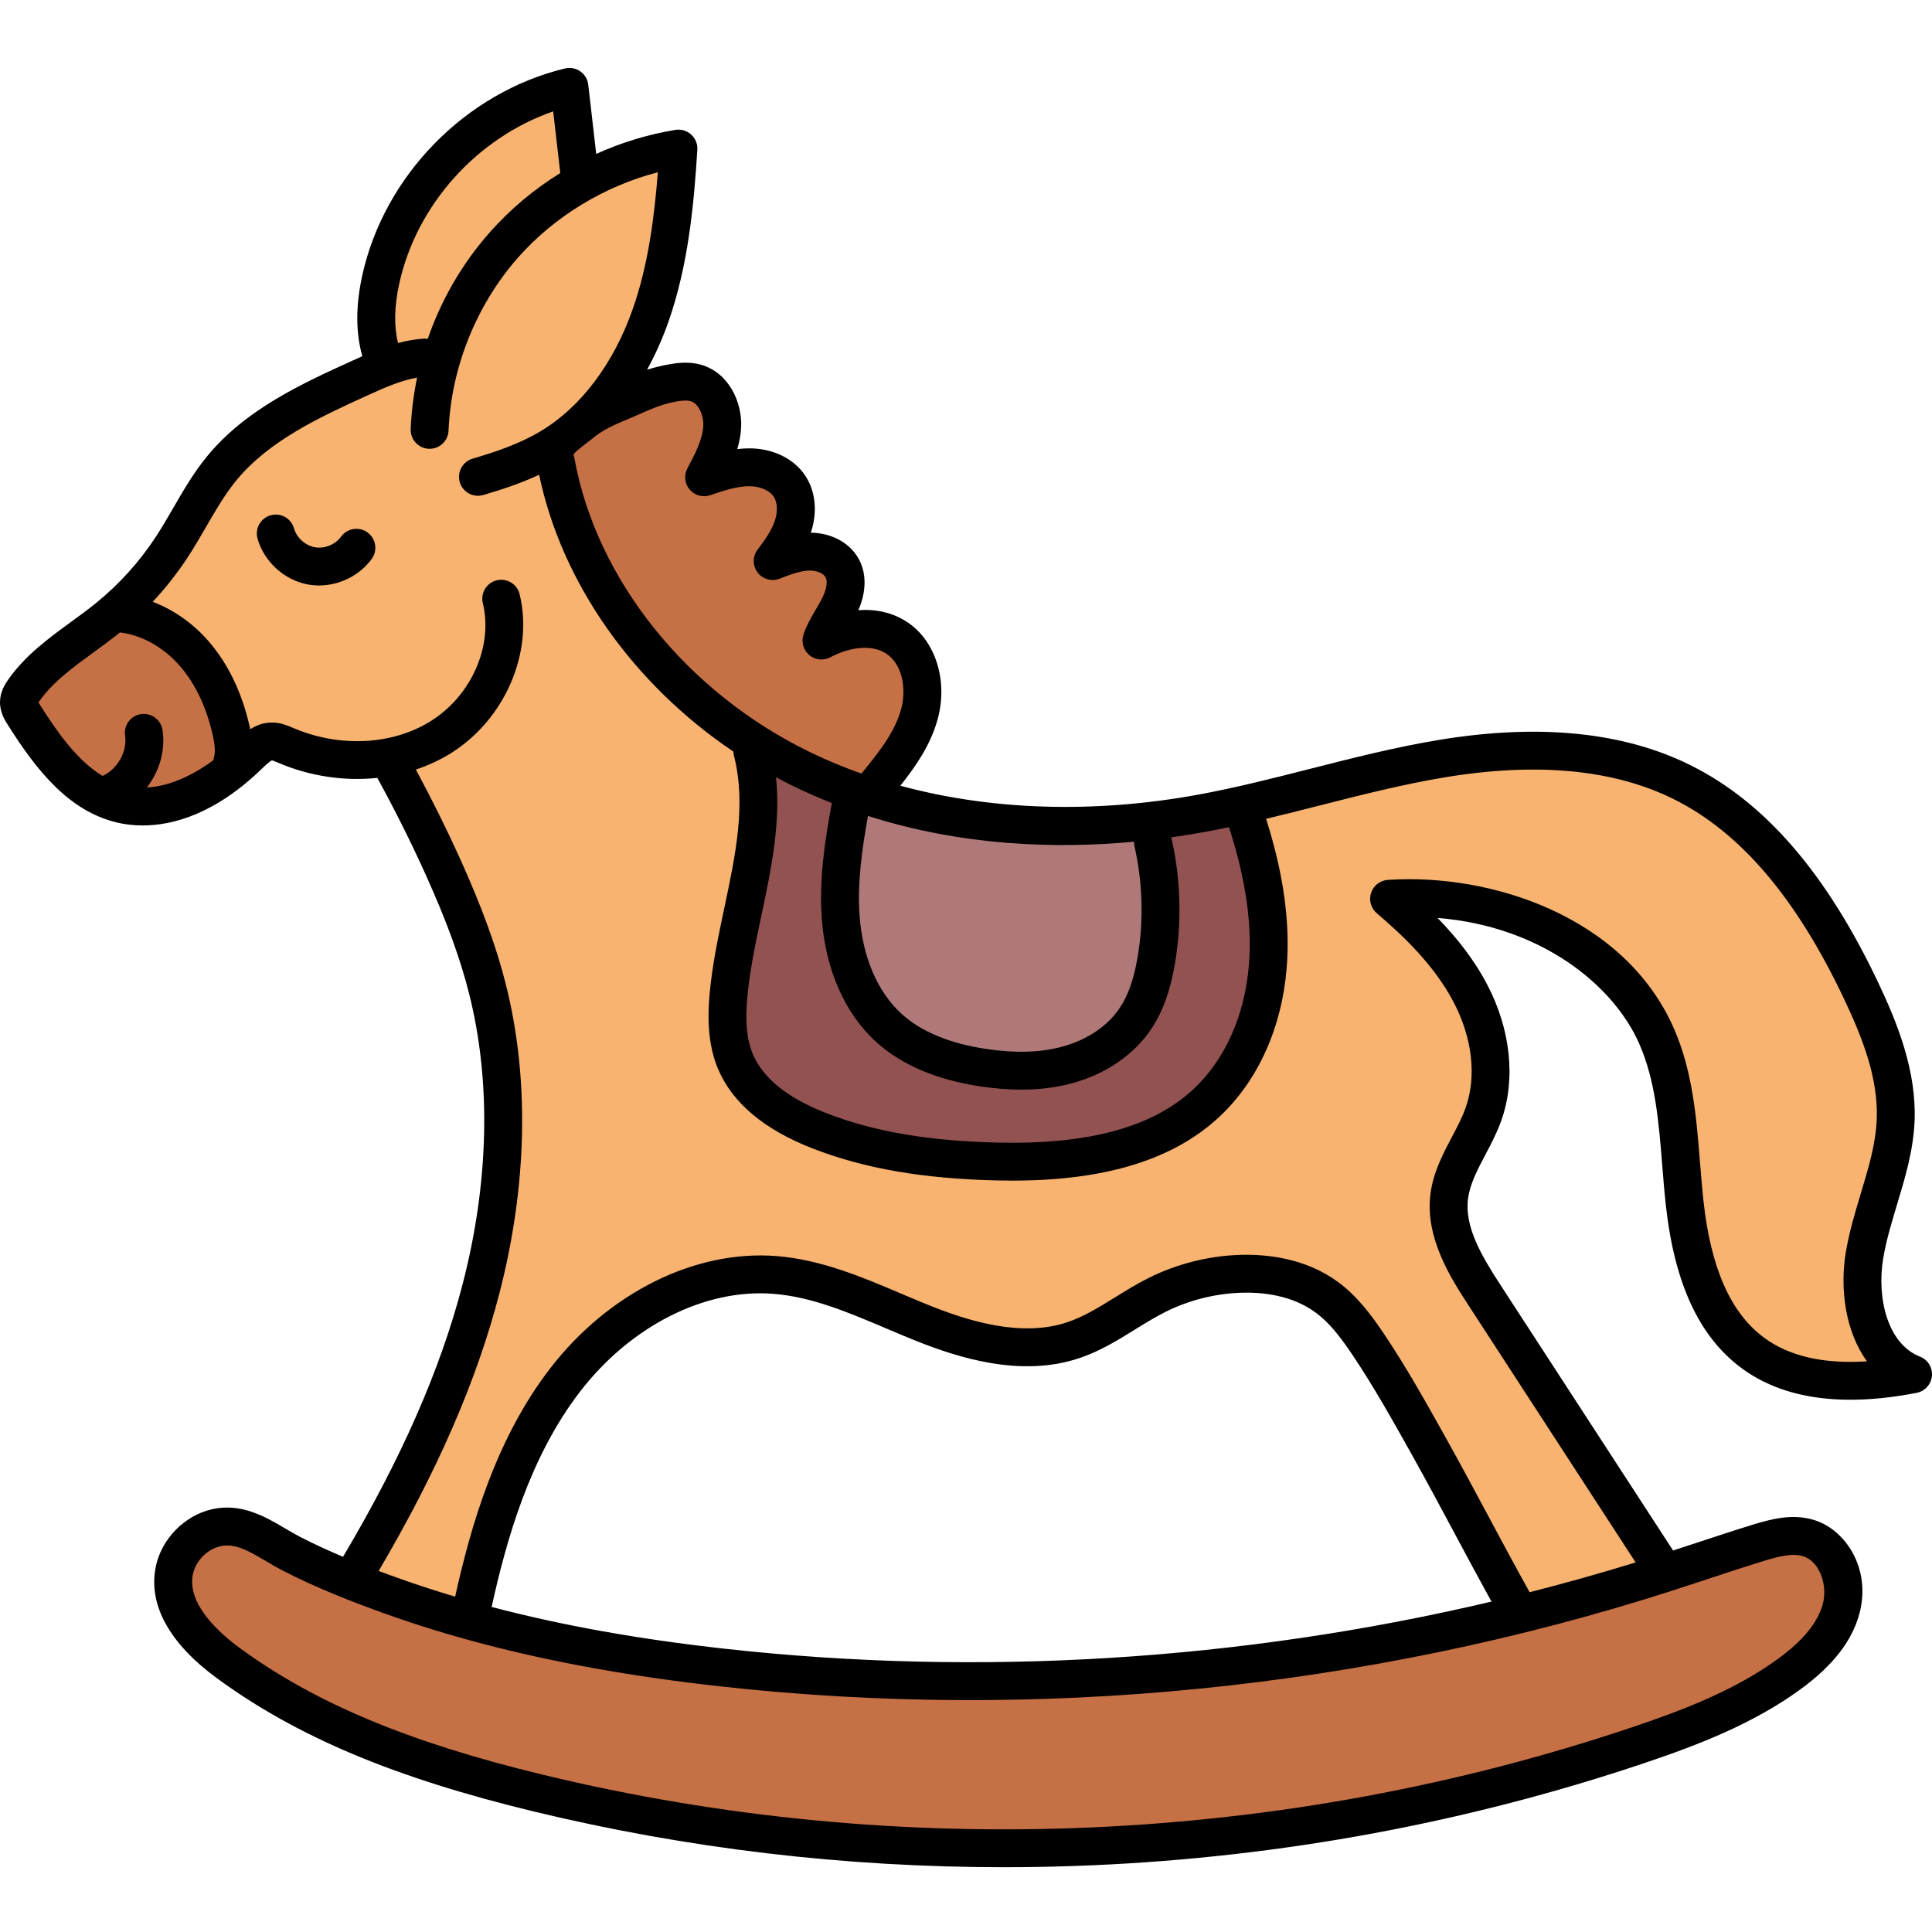 <svg height="512pt" viewBox="0 -18 512 512" width="512pt" xmlns="http://www.w3.org/2000/svg"><path d="m119.465 408.957c-5.75-1.715-10.988-3.43-16.008-5.238l-.18-.062c-1.363-.5-2.828-1.031-4.328-1.594l-4.461-1.668 2.418-4.109c15.32-26.02 25.633-49.703 31.523-72.395 7.277-28.023 7.883-55.703 1.742-80.055-2.43-9.648-6.199-19.984-11.859-32.535-3.484-7.715-7.398-15.609-11.633-23.457l-2.254-4.176 4.5-1.516c3.086-1.035 5.926-2.359 8.441-3.938 12.895-8.074 19.809-23.965 16.445-37.785-.129-.543-.602-.785-.984-.785-.082 0-.168.008-.25.031-.535.129-.875.684-.742 1.23 3.156 13-3.383 27.961-15.543 35.578-6.211 3.883-13.691 5.938-21.629 5.938-6.234 0-12.605-1.309-18.426-3.781l-.301-.121c-1.113-.48-2.363-1.02-3.723-1.047h-.141c-1.234 0-2.383.363-3.609 1.148l-4.766 3.055-1.285-5.516c-.078-.332-.145-.652-.211-.973-1.895-8.262-5.258-15.238-9.98-20.656-3.664-4.215-8.219-7.43-13.18-9.305l-5.582-2.113 4.074-4.359c3.297-3.527 6.262-7.293 8.82-11.191 1.668-2.551 3.215-5.223 4.711-7.805l.051-.09c2.656-4.59 5.164-8.922 8.398-12.867 9.359-11.43 23.586-17.902 36.137-23.617 4.301-1.961 9.176-4.184 14.195-5.051l5.793-1-1.195 5.758c-.895 4.309-1.441 8.68-1.617 12.988-.023.559.418 1.035.98 1.059.582 0 1.031-.434 1.055-.98.703-17.57 7.797-35.199 19.449-48.375 10.141-11.461 23.996-19.914 39.016-23.801l5.426-1.402-.438 5.586c-.824 10.578-2.348 24.371-6.852 37.23-5.398 15.395-14.688 27.66-26.16 34.531-6.09 3.645-12.988 5.922-18.93 7.664-.34.102-.523.324-.613.492-.094.168-.18.434-.086.766.148.508.609.734.973.734.109 0 .203-.012.277-.031 4.02-1.18 9.254-2.828 14.254-5.152l4.574-2.129 1.031 4.938c5.762 27.602 23.906 53.426 49.789 70.848l1.699 1.148.062 2.051c.004.027.008.082.027.156 3.527 13.789.598 27.586-2.5 42.195l-.023.109c-1.52 7.188-3.094 14.617-3.777 21.969-.449 4.754-.754 11.785 1.816 18.039 3.336 8.102 11.121 14.559 23.145 19.188 13.195 5.094 28.207 7.676 47.25 8.125 1.332.031 2.652.039 3.953.039 23.766 0 40.863-5.211 52.273-15.926 9.387-8.809 15.234-21.809 16.473-36.598.965-11.477-.758-23.949-5.266-38.137l-1.305-4.098 4.184-1.004c4.801-1.148 9.574-2.363 14.188-3.535 10.902-2.777 22.18-5.648 33.48-7.52 8.426-1.398 16.512-2.109 24.027-2.109 14.949 0 28.117 2.793 39.137 8.297 18.488 9.23 33.848 27.195 46.957 54.918 4.953 10.469 9.469 21.801 8.973 33.719-.289 6.945-2.258 13.496-4.344 20.43l-.105.348c-1.457 4.836-2.965 9.832-3.805 14.898-1.59 9.609.293 19.516 4.91 25.852l4.277 5.875-7.25.473c-1.59.102-3.16.156-4.672.156-10.289 0-18.789-2.422-25.258-7.203-9.801-7.262-15.57-20.051-17.648-39.094-.367-3.434-.66-7.059-.918-10.262-.926-11.539-1.879-23.453-6.598-34.191-7.52-17.145-29.441-37.164-66.496-37.164-1.812 0-3.629.059-5.395.176-.418.027-.766.301-.898.695-.129.398-.004.832.316 1.109 7.012 5.973 15.777 14.188 21.289 24.699 5.508 10.504 6.75 21.906 3.406 31.281-1.023 2.859-2.465 5.598-3.859 8.25-2.258 4.266-4.59 8.672-5.242 13.652-1.336 10.25 5.184 20.281 9.496 26.918l47.148 72.535-5.062 1.562c-9.242 2.855-18.762 5.531-28.293 7.953l-2.988.762-1.496-2.695c-3.605-6.5-6.914-12.648-10.777-19.875-3.621-6.777-7.508-14.035-11.785-21.695-4.949-8.848-10.066-18-15.898-26.68-3.109-4.621-6.625-9.363-11.277-12.762-7.223-5.254-15.867-6.355-21.848-6.355-.543 0-1.07.008-1.582.023-7.746.25-15.52 2.215-22.469 5.684-2.988 1.484-5.84 3.25-8.598 4.961-4.449 2.75-8.648 5.348-13.391 6.957-3.656 1.242-7.695 1.875-11.996 1.875-10.375 0-20.613-3.637-27.414-6.375-2.543-1.016-5.156-2.117-7.602-3.16-10.121-4.297-20.586-8.742-31.75-9.633-1.312-.105-2.648-.156-3.98-.156-19.152 0-38.762 10.57-52.457 28.277-14.191 18.34-20.559 41.172-24.523 59.008l-.93 4.195zm-46.383-286.59c-.098 0-.195.012-.289.039-.527.152-.848.719-.691 1.266 1.336 4.703 5.48 8.449 10.309 9.305.695.121 1.402.18 2.129.18 4.211 0 8.328-2.07 10.746-5.398.324-.449.219-1.09-.242-1.422-.172-.125-.371-.188-.586-.188-.16 0-.559.039-.836.426-2.031 2.805-5.496 4.551-9.039 4.551-.613 0-1.227-.055-1.816-.16-4.074-.715-7.574-3.871-8.703-7.855-.145-.512-.609-.742-.98-.742zm0 0" fill="#f7b36f"/><path d="m265.996 470.793c-41.641 0-83.059-4.91-123.105-14.59-36.09-8.727-61.312-19.301-81.781-34.277-7.34-5.383-15.715-13.789-13.953-23.289.965-5.203 5.254-9.645 10.438-10.793.805-.184 1.656-.277 2.578-.277 4.41 0 8.289 2.297 12.395 4.727l.25.148c1.25.734 2.543 1.492 3.82 2.16 9.191 4.746 18.789 8.391 26.121 11.035 17.055 6.145 35.27 10.914 55.688 14.574 10.379 1.867 21.117 3.406 32.836 4.711 21.629 2.406 43.758 3.625 65.77 3.625 63.055 0 125.129-9.652 184.496-28.688 3.246-1.047 6.484-2.113 9.734-3.188 5.281-1.746 10.043-3.312 14.871-4.797 2.969-.914 6.121-1.805 9.121-1.805 1.402 0 2.719.199 3.906.59 5.465 1.773 9.91 9.148 7.781 17.297-1.535 5.867-5.859 11.344-13.227 16.746-11.93 8.75-26.148 14.191-39.738 18.766-46.406 15.629-95.078 24.648-144.66 26.816-7.746.336-15.598.508-23.34.508zm0 0" fill="#c67045"/><path d="m268.23 288.84c-1.285 0-2.586-.016-3.914-.047-18.777-.438-33.57-2.973-46.555-7.973-11.492-4.438-18.891-10.516-21.992-18.078-1.848-4.48-2.367-9.742-1.684-17.059.676-7.195 2.227-14.535 3.723-21.633l.047-.223c2.469-11.645 5.023-23.684 3.824-35.438l-.758-7.461 6.617 3.523c1.629.871 3.117 1.629 4.543 2.332 3.137 1.52 6.449 2.969 9.824 4.297l3.059 1.207-.59 3.234c-1.719 9.391-3.332 19.406-2.605 29.523.906 12.602 5.586 23.32 13.184 30.18 6.105 5.516 14.715 9.129 25.586 10.742 3.559.527 6.969.797 10.133.797 4.465 0 8.512-.508 12.375-1.551 7.961-2.148 14.578-6.633 18.633-12.625 2.777-4.098 4.605-9.176 5.758-15.973 1.758-10.34 1.465-21.215-.852-31.469-.043-.137-.086-.293-.121-.473l-.812-4.148 4.184-.582c2.875-.402 5.793-.875 8.914-1.438 2.195-.41 4.203-.812 6.109-1.215l3.527-.75 1.109 3.43c4.625 14.27 6.406 26.77 5.453 38.215-1.195 14.27-6.816 26.793-15.84 35.27-11.023 10.355-27.664 15.383-50.879 15.383zm0 0" fill="#935252"/><path d="m270.672 264.73c-3.062 0-6.371-.262-9.84-.777-10.461-1.559-18.707-5-24.512-10.234-7.207-6.504-11.656-16.734-12.52-28.805-.652-9.152.711-18.574 2.281-27.387l.801-4.5 4.355 1.391c15.66 4.996 32.645 7.535 50.477 7.535 6.047 0 12.258-.297 18.453-.879l4.484-.422-.113 4.504c-.004.121.004.219.023.305 2.285 9.98 2.59 20.656.871 30.812-1.105 6.504-2.836 11.32-5.438 15.172-3.773 5.582-9.98 9.77-17.477 11.801-3.695 1-7.57 1.484-11.848 1.484zm0 0" fill="#af7979"/><path d="m226.953 190.777c-4.883-1.73-9.59-3.695-14-5.832-33.906-16.457-58.688-47.465-64.68-80.922-.008-.016-.086-.234-.086-.234l-.035-.109c-.898-3.051 1.273-4.707 5.605-8.016.262-.199.465-.352.566-.434 2.777-2.371 5.898-3.879 8.855-5.148l2.008-.836c1-.414 1.934-.828 2.855-1.234 3.195-1.41 6.496-2.867 10.484-3.547.875-.145 2.004-.309 3.133-.309.918 0 1.723.102 2.461.316 4.312 1.223 6.445 6.293 6.254 10.438-.199 4.707-2.586 9.168-4.691 13.102-.184.355-.137.816.129 1.129.199.234.48.367.773.367.109 0 .219-.02.32-.055 3.789-1.285 7.66-2.598 11.633-2.598 4.215 0 7.984 1.75 9.84 4.559 1.641 2.488 1.957 6.078.844 9.598-1.094 3.426-3.293 6.469-5.266 9.055-.277.359-.277.859 0 1.23.195.258.492.406.816.406.129 0 .254-.023.375-.07 2.898-1.129 6.199-2.414 9.484-2.426 3.445 0 6.453 1.547 7.707 3.941 1.629 3.141.191 6.996-.809 9.012-.543 1.109-1.184 2.203-1.848 3.32-1.117 1.906-2.246 3.828-2.953 5.953-.133.395-.008.836.32 1.113.172.145.406.227.648.227.176 0 .34-.043.492-.125 3.469-1.883 7.48-2.969 10.996-2.969 3.074 0 5.777.777 8.031 2.309 6.203 4.195 7.16 12.832 5.422 19.082-1.973 7.125-6.906 13.152-11.258 18.473l-1.781 2.176zm0 0" fill="#c67045"/><path d="m101.609 73.879c-1.262-5.031-1.168-10.914.273-17.488 4.801-22.062 21.836-41.16 43.406-48.652l4.715-1.637 2.742 23.82-2.16 1.336c-6.676 4.129-12.664 9.164-17.801 14.969-6.945 7.859-12.207 16.895-15.645 26.863l-1.086 3.152-3.297-.5h-.188c-1.906.121-3.949.465-6.043 1.027l-3.926 1.055zm0 0" fill="#f7b36f"/><path d="m35.766 188.25c2.758-3.57 3.98-8.008 3.352-12.176-.078-.5-.508-.875-1.008-.875-.055 0-.105.004-.156.012-.344.055-.551.25-.668.402-.113.156-.242.414-.188.762.902 6.012-2.676 12.426-8.324 14.914l-1.906.836-1.781-1.078c-7.336-4.445-12.926-12.297-17.875-20.125-.148-.227-.34-.527-.492-.801l-1.141-2.02 1.184-1.992c.078-.129.176-.281.293-.445l.129-.188c3.945-5.582 9.414-9.566 15.203-13.785 2.414-1.758 4.57-3.344 6.66-5.027l.07-.059c.109-.09.211-.172.312-.246l1.254-.906 1.539.176c6.73.773 13.461 4.504 18.461 10.238 4.496 5.172 7.707 11.848 9.543 19.852.578 2.523 1.066 5.453.336 8.094l-.25 1.848-1.363 1.004c-6.77 4.98-13.434 7.684-19.809 8.023l-8.715.469zm0 0" fill="#c67045"/><path d="m508.816 341.523c-8.668-3.41-11.473-15.645-9.758-25.973.785-4.742 2.188-9.395 3.672-14.316 2.125-7.043 4.324-14.324 4.652-22.09.555-13.254-4.512-25.918-9.547-36.559-13.711-28.996-29.973-47.883-49.719-57.742-17.785-8.883-40.277-11.152-66.848-6.746-11.527 1.91-22.945 4.816-33.984 7.629-9.695 2.469-19.719 5.02-29.629 6.84-27.707 5.086-54.969 4.199-79.051-2.34 4.004-5.047 7.973-10.727 9.863-17.543 2.801-10.102-.43-20.668-7.855-25.699-4.055-2.75-8.664-3.598-13.137-3.281 2.102-4.867 2.191-9.566.227-13.336-2.289-4.398-7.188-7.141-12.828-7.199.035-.105.07-.215.105-.324 1.688-5.312 1.121-10.691-1.551-14.75-3-4.551-8.559-7.27-14.875-7.277-1.086.004-2.125.07-3.16.199.551-1.859.93-3.812 1.02-5.848.289-6.613-3.273-14.406-10.633-16.508-3.023-.867-6.004-.531-8.266-.148-2.035.348-4.051.852-6.035 1.469 2.188-3.988 4.102-8.258 5.688-12.785 5.348-15.254 6.746-31.488 7.637-45.504.098-1.523-.504-3.012-1.641-4.039-1.133-1.023-2.672-1.48-4.18-1.23-7.277 1.191-14.328 3.352-20.98 6.363l-2.109-18.34c-.164-1.426-.934-2.715-2.113-3.539-1.18-.824-2.656-1.105-4.051-.766-26.375 6.367-47.977 28.461-53.754 54.973-1.738 7.992-1.715 15.129.043 21.281-.977.434-1.938.871-2.871 1.297-13.16 5.996-28.082 12.793-38.309 25.285-3.543 4.328-6.293 9.078-8.949 13.672-1.539 2.66-2.992 5.168-4.586 7.602-4.398 6.715-9.801 12.676-16.047 17.715-2.039 1.648-4.164 3.195-6.41 4.832-5.934 4.328-12.066 8.801-16.59 15.188-1.027 1.453-2.211 3.445-2.258 5.98-.047 2.793 1.301 4.926 2.105 6.195 7.375 11.648 16 22.84 29.039 25.852 1.785.414 4.039.742 6.676.742 7.824 0 19.043-2.891 31.605-15.055.695-.672 2.137-2.066 2.648-2.184.258.027.996.344 1.48.551l.254.105c8.422 3.594 17.531 4.891 26.18 3.98 4.586 8.34 8.898 16.965 12.82 25.641 5.496 12.168 9.152 22.184 11.504 31.512 5.891 23.363 5.293 50.016-1.727 77.066-5.836 22.496-16.18 46.082-31.625 72.105-.02.031-.027.062-.047.094-3.789-1.598-7.691-3.367-11.508-5.344-1.215-.625-2.453-1.359-3.77-2.137-5.168-3.055-11.598-6.852-19.344-5.148-7.48 1.652-13.68 8.062-15.078 15.594-1.852 9.969 3.797 20.082 16.328 29.254 21.141 15.473 47.023 26.355 83.926 35.277 40.59 9.816 82.371 14.766 124.52 14.766 7.859 0 15.734-.172 23.613-.516 50.137-2.195 99.367-11.32 146.324-27.129 14.047-4.73 28.785-10.379 41.383-19.621 8.535-6.254 13.602-12.828 15.496-20.09 3.082-11.805-3.711-21.945-11.77-24.57-5.738-1.871-11.379-.438-16.664 1.191-5.031 1.551-10.09 3.223-14.984 4.836-2 .66-4.004 1.312-6.004 1.965l-45.746-70.371c-5.082-7.812-9.559-15.445-8.59-22.891.504-3.863 2.488-7.629 4.59-11.613 1.508-2.855 3.066-5.809 4.215-9.043 3.902-10.953 2.531-24.113-3.754-36.102-3.562-6.805-8.305-12.656-13.125-17.613 27.539 2.199 46.66 17.879 53.434 33.32 4.309 9.82 5.18 20.715 6.105 32.25.273 3.422.559 6.961.941 10.445 2.27 20.812 8.832 34.969 20.059 43.277 11.062 8.191 26.684 10.398 46.426 6.562 2.191-.426 3.84-2.25 4.043-4.473.203-2.223-1.086-4.312-3.164-5.125zm-189.352-139.082c2.078-.379 4.152-.797 6.223-1.23 4.453 13.738 6.184 25.738 5.273 36.645-1.113 13.293-6.297 24.906-14.59 32.691-10.812 10.152-27.809 14.812-51.957 14.25-18.309-.43-32.676-2.879-45.215-7.715-10.418-4.016-17.055-9.348-19.734-15.855-1.586-3.863-2.02-8.543-1.395-15.176.66-7.035 2.207-14.336 3.703-21.395 2.539-11.984 5.145-24.297 3.891-36.672 1.535.82 3.082 1.625 4.656 2.391 3.363 1.633 6.738 3.098 10.117 4.438-1.801 9.891-3.41 20.078-2.66 30.527.98 13.629 6.129 25.297 14.496 32.855 6.703 6.055 16.012 10 27.676 11.73 3.773.559 7.34.84 10.727.84 4.797 0 9.238-.562 13.414-1.688 8.891-2.402 16.316-7.461 20.906-14.242 3.105-4.586 5.137-10.164 6.391-17.547 1.852-10.934 1.523-22.426-.949-33.23-.012-.055-.035-.098-.051-.152 3.16-.441 6.195-.934 9.078-1.465zm-18.922 2.617c-.012.406.012.82.109 1.238 2.18 9.531 2.469 19.668.836 29.312-1.008 5.918-2.531 10.242-4.805 13.598-3.242 4.789-8.645 8.402-15.211 10.176-5.77 1.559-12.324 1.758-20.051.609-9.668-1.434-17.211-4.547-22.418-9.246-6.438-5.816-10.418-15.094-11.211-26.125-.625-8.707.668-17.637 2.23-26.391 25.055 7.992 49.848 8.762 70.52 6.828zm-135.781-111.297c.66-.285 1.324-.559 1.988-.836 4.207-1.742 7.871-3.738 12.453-4.516 1.211-.207 2.738-.406 3.816-.098 2.152.613 3.477 3.816 3.363 6.418-.168 3.785-2.227 7.656-4.219 11.398-.969 1.82-.727 4.043.605 5.613 1.336 1.566 3.492 2.16 5.441 1.5 3.445-1.172 7.008-2.387 10.332-2.387 2.848.004 5.398 1.086 6.5 2.762.973 1.473 1.113 3.844.367 6.188-.887 2.789-2.855 5.508-4.629 7.836-1.363 1.785-1.371 4.262-.023 6.059 1.352 1.797 3.73 2.477 5.828 1.664 2.723-1.055 5.539-2.145 8.066-2.156h.031c1.844 0 3.57.754 4.113 1.797.574 1.102.25 3.16-.844 5.379-.484.988-1.074 1.992-1.699 3.051-1.156 1.965-2.465 4.188-3.312 6.738-.652 1.957-.043 4.109 1.539 5.434 1.578 1.324 3.805 1.547 5.617.562 4.145-2.246 10.527-3.824 14.883-.875 4.359 2.957 5.219 9.637 3.812 14.707-1.73 6.246-6.172 11.723-10.5 17.012-4.684-1.66-9.223-3.547-13.586-5.664-32.781-15.914-56.727-45.812-62.496-78.031-.047-.27-.133-.523-.219-.773-.152-.508 4.43-3.84 4.887-4.23 2.375-2.031 5.086-3.355 7.883-4.551zm-58.977-36.512c4.57-20.969 20.633-38.727 40.816-45.738l1.879 16.348c-6.926 4.281-13.242 9.562-18.691 15.719-7.309 8.262-12.863 17.883-16.426 28.207-.332-.047-.672-.062-1.02-.043-2.363.148-4.648.574-6.855 1.164-1.098-4.395-1.016-9.637.297-15.656zm-95.199 111.535c-.09-.141-.25-.398-.387-.629.066-.098.148-.223.254-.371 3.57-5.047 8.785-8.848 14.309-12.875 2.246-1.637 4.57-3.328 6.801-5.129.07-.059.141-.121.211-.18 5.766.668 11.539 3.891 15.895 8.891 4.059 4.668 6.977 10.766 8.66 18.125.469 2.043.879 4.375.367 6.164-.062.223-.086.445-.117.664-4.66 3.426-10.949 6.895-17.648 7.25 3.293-4.262 4.957-9.781 4.141-15.223-.41-2.742-2.969-4.629-5.711-4.219-2.738.414-4.629 2.969-4.219 5.711.641 4.246-2.051 8.926-5.977 10.66-6.805-4.117-12.062-11.711-16.578-18.84zm441.949 231.688c4.848-1.602 9.859-3.258 14.797-4.777 3.898-1.203 7.645-2.203 10.594-1.242 4.445 1.449 6.395 7.789 5.168 12.492-1.289 4.938-5.125 9.691-11.719 14.531-11.496 8.43-25.371 13.727-38.652 18.199-46.062 15.508-94.363 24.461-143.559 26.613-49.195 2.152-98.09-2.551-145.332-13.977-35.555-8.602-60.34-18.969-80.359-33.621-5.25-3.844-13.844-11.465-12.387-19.32.676-3.621 3.773-6.828 7.375-7.621.574-.129 1.145-.188 1.715-.188 3.297 0 6.609 1.957 10.355 4.172 1.375.812 2.801 1.656 4.266 2.414 9.383 4.852 19.148 8.562 26.609 11.254 17.219 6.207 35.648 11.031 56.332 14.746 10.508 1.887 21.336 3.441 33.102 4.75 84.172 9.355 171.285.633 251.926-25.23 3.262-1.051 6.516-2.125 9.77-3.195zm-322.246 7.383c3.852-17.469 10.012-39.711 23.523-57.18 13.43-17.359 33.039-27.242 51.18-25.797 10.168.812 19.738 4.875 29.875 9.176 2.516 1.066 5.121 2.172 7.707 3.211 11.254 4.52 28.016 9.91 43.609 4.605 5.395-1.832 10.082-4.734 14.617-7.539 2.773-1.715 5.391-3.336 8.113-4.691 6.176-3.082 13.086-4.824 19.984-5.051 5.484-.18 13.348.578 19.664 5.18 3.684 2.684 6.594 6.438 9.828 11.25 5.652 8.402 10.727 17.477 15.633 26.25 4.219 7.551 8.039 14.691 11.734 21.602 3.027 5.656 6.152 11.484 9.504 17.566-66.348 15.656-135.793 19.988-203.312 12.48-11.543-1.285-22.152-2.805-32.438-4.652-10.281-1.844-19.969-3.973-29.223-6.41zm367.062-129.133c-.273 6.5-2.195 12.867-4.23 19.609-1.512 5.012-3.074 10.195-3.969 15.578-1.59 9.602-.152 20.934 5.617 28.859-11.473.75-20.629-1.352-27.285-6.277-8.852-6.551-14.102-18.426-16.055-36.305-.363-3.34-.641-6.805-.91-10.156-.949-11.855-1.934-24.109-6.918-35.477-13.012-29.664-48.418-41.203-75.816-39.371-2.039.137-3.789 1.492-4.434 3.43-.641 1.938-.043 4.074 1.512 5.398 6.746 5.754 15.152 13.625 20.344 23.527 4.992 9.516 6.152 19.75 3.188 28.074-.906 2.555-2.234 5.066-3.637 7.727-2.422 4.598-4.926 9.348-5.664 15-1.527 11.73 5.484 22.52 10.125 29.66l44.246 68.059c-9.289 2.863-18.66 5.492-28.098 7.895-3.828-6.887-7.352-13.461-10.754-19.82-3.715-6.945-7.559-14.129-11.824-21.762-5.008-8.953-10.184-18.211-16.062-26.953-3.316-4.93-7.094-10.004-12.25-13.762-8.621-6.281-18.832-7.324-25.902-7.102-8.328.27-16.676 2.379-24.137 6.098-3.133 1.562-6.07 3.383-8.914 5.141-4.246 2.629-8.258 5.109-12.566 6.574-12.441 4.23-26.867-.496-36.637-4.418-2.5-1.004-5.055-2.09-7.527-3.137-10.426-4.426-21.207-9-33-9.941-21.484-1.715-44.438 9.652-59.914 29.66-14.586 18.855-21.172 42.188-25.262 60.594-5.398-1.605-10.664-3.316-15.805-5.172-1.402-.504-2.91-1.059-4.461-1.641 15.512-26.34 25.977-50.375 31.957-73.418 7.441-28.68 8.043-57.051 1.742-82.043-2.5-9.922-6.344-20.469-12.09-33.195-3.617-8.008-7.578-15.965-11.758-23.715 3.273-1.098 6.402-2.531 9.297-4.34 14.301-8.953 21.961-26.668 18.207-42.121-.652-2.695-3.367-4.344-6.062-3.695-2.691.656-4.344 3.371-3.691 6.062 2.762 11.375-3.035 24.516-13.781 31.242-10.188 6.375-24.141 7.082-36.422 1.848l-.23-.098c-1.297-.559-3.078-1.32-5.227-1.363-2.367-.059-4.336.727-5.984 1.777-.062-.297-.125-.594-.188-.879-2.059-8.988-5.719-16.547-10.875-22.473-4.129-4.746-9.277-8.336-14.777-10.418 3.398-3.637 6.496-7.551 9.234-11.734 1.75-2.664 3.34-5.414 4.879-8.074 2.574-4.445 5-8.641 8.027-12.34 8.75-10.688 22.539-16.969 34.703-22.512 4.32-1.969 8.766-3.98 13.219-4.758-.93 4.48-1.508 9.043-1.695 13.648-.109 2.77 2.047 5.105 4.816 5.219 2.781.098 5.105-2.047 5.219-4.816.668-16.668 7.391-33.395 18.441-45.891 9.641-10.895 22.871-18.914 37.02-22.574-.91 11.68-2.5 24.43-6.633 36.219-5.094 14.52-13.773 26.031-24.441 32.418-5.719 3.422-12.312 5.59-18.008 7.258-2.66.781-4.184 3.57-3.406 6.23.645 2.191 2.645 3.609 4.816 3.609.469 0 .941-.066 1.414-.203 4.598-1.348 9.754-3.012 14.801-5.363 6 28.758 25.004 55.531 51.469 73.348.012.348.059.695.148 1.043 3.293 12.867.465 26.223-2.531 40.359-1.555 7.336-3.164 14.926-3.879 22.539-.488 5.176-.797 12.875 2.105 19.934 3.77 9.156 12.316 16.359 25.402 21.402 13.652 5.262 29.094 7.926 48.594 8.383 1.371.031 2.719.047 4.047.047 24.816 0 42.844-5.578 55.016-17.012 10.109-9.488 16.402-23.402 17.723-39.176 1.004-12.02-.781-25.023-5.445-39.691 4.805-1.145 9.562-2.352 14.242-3.543 10.836-2.762 22.043-5.613 33.152-7.457 24.438-4.051 44.867-2.09 60.719 5.824 17.652 8.812 32.414 26.168 45.129 53.055 4.73 10.016 9.047 20.805 8.586 31.848zm0 0"/><path d="m97.391 123.098c-2.242-1.625-5.383-1.121-7.008 1.125-1.523 2.102-4.371 3.258-6.926 2.805-2.555-.453-4.836-2.512-5.543-5.008-.758-2.668-3.535-4.219-6.199-3.461-2.668.758-4.215 3.531-3.461 6.199 1.75 6.156 7.156 11.039 13.457 12.152.938.168 1.883.246 2.828.246 5.414 0 10.781-2.637 13.977-7.047 1.625-2.246 1.121-5.387-1.125-7.012zm0 0"/></svg>